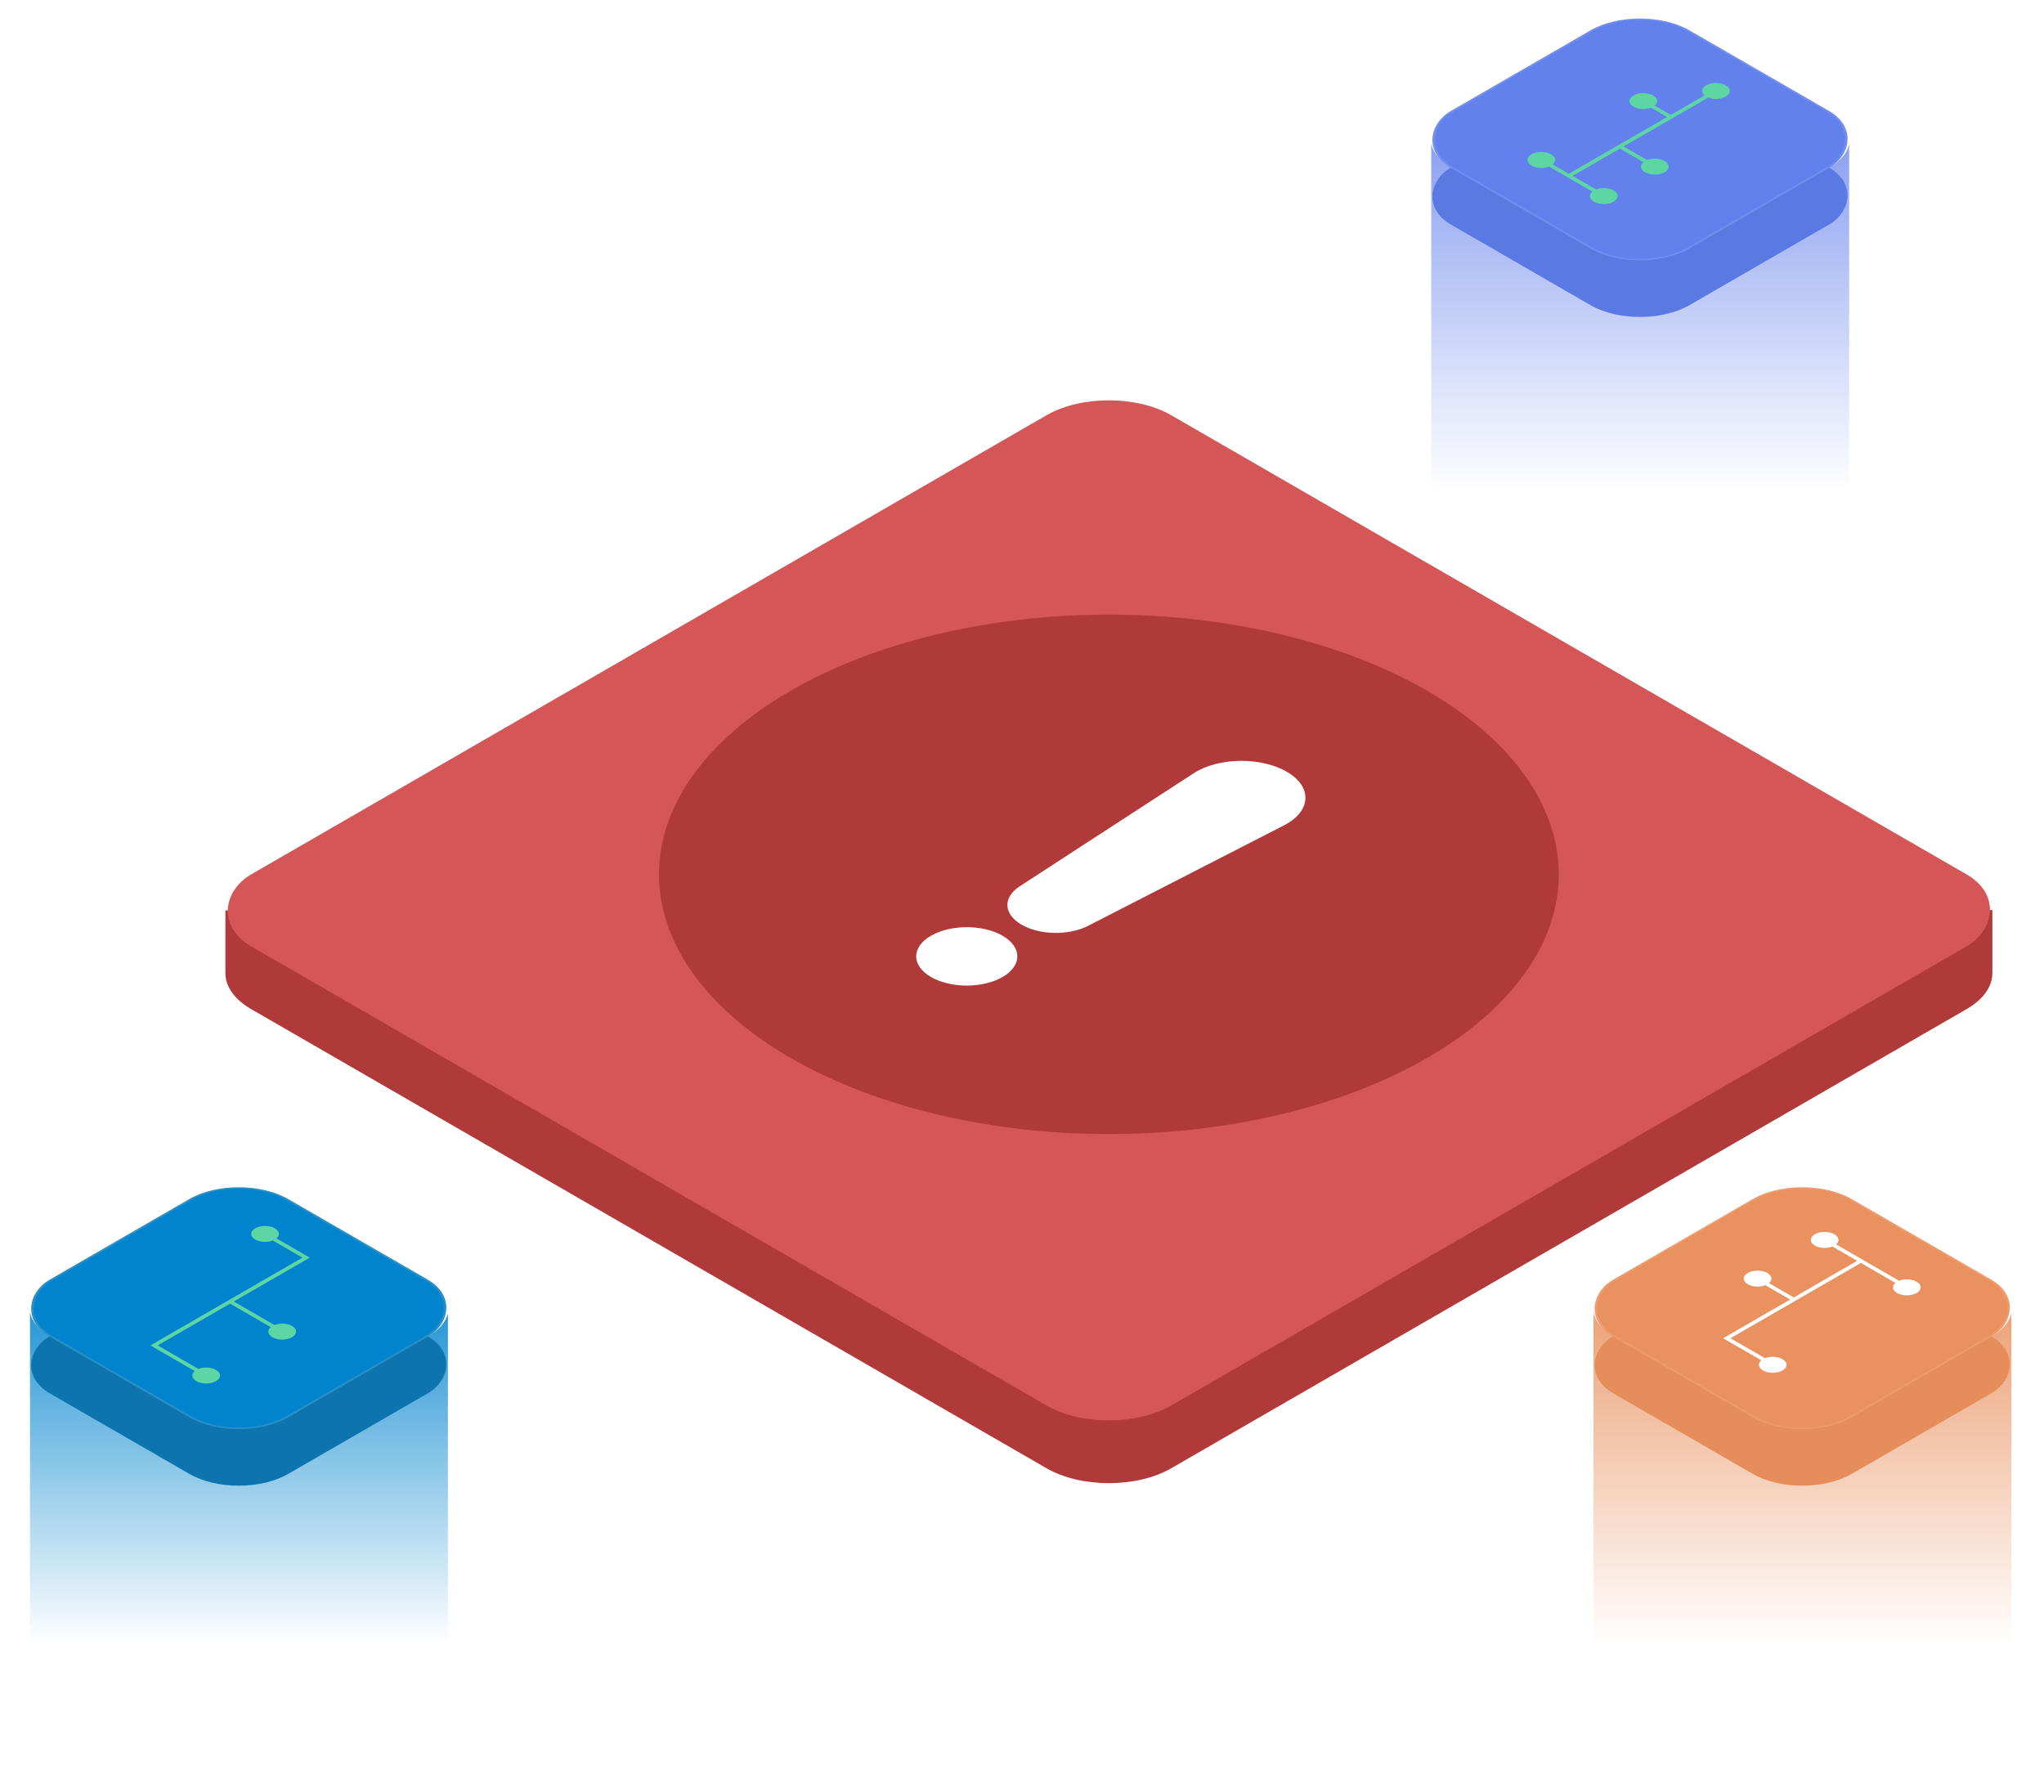 <svg width="965" height="846" viewBox="0 0 965 846" fill="none" xmlns="http://www.w3.org/2000/svg">
<path fill-rule="evenodd" clip-rule="evenodd" d="M14.164 619.553L14.164 779.59L112.816 845.767L211.469 779.59V619.968C210.563 624.002 207.427 627.9 202.06 630.999L136.242 668.999C123.328 676.455 102.391 676.455 89.477 668.999L23.659 630.999C18.108 627.794 14.943 623.734 14.164 619.553Z" fill="url(#paint0_linear_665_171)"/>
<rect width="130" height="130" rx="27" transform="matrix(0.866 0.5 -0.866 0.5 112.719 579.395)" fill="#0D74AE"/>
<rect x="-2.98023e-08" y="0.5" width="129" height="129" rx="26.5" transform="matrix(0.866 0.5 -0.866 0.5 113.156 552.916)" fill="#0084CE" stroke="#2B8FC7"/>
<path d="M120.502 579.933C117.951 581.406 117.951 583.794 120.502 585.266C123.053 586.739 127.189 586.739 129.74 585.266C132.291 583.794 132.291 581.406 129.74 579.933C127.189 578.46 123.053 578.46 120.502 579.933ZM144.526 593.803L145.392 594.303L146.258 593.803L145.392 593.303L144.526 593.803ZM72.722 635.259L71.856 634.759L70.99 635.259L71.856 635.759L72.722 635.259ZM92.711 646.799C90.16 648.272 90.16 650.66 92.711 652.133C95.262 653.605 99.398 653.605 101.949 652.133C104.5 650.66 104.5 648.272 101.949 646.799C99.398 645.327 95.262 645.327 92.711 646.799ZM128.613 626.071C126.062 627.544 126.062 629.932 128.613 631.405C131.164 632.878 135.3 632.878 137.85 631.405C140.401 629.932 140.401 627.544 137.85 626.071C135.3 624.599 131.164 624.599 128.613 626.071ZM124.255 583.1L143.66 594.303L145.392 593.303L125.987 582.1L124.255 583.1ZM71.856 635.759L96.464 649.966L98.196 648.966L73.588 634.759L71.856 635.759ZM143.66 593.303L107.758 614.031L109.49 615.031L145.392 594.303L143.66 593.303ZM107.758 614.031L71.856 634.759L73.588 635.759L109.49 615.031L107.758 614.031ZM107.758 615.031L132.366 629.238L134.098 628.238L109.49 614.031L107.758 615.031Z" fill="#5ED6A4"/>
<path fill-rule="evenodd" clip-rule="evenodd" d="M675.699 67.727L675.699 226.739C675.699 227.382 676.008 227.986 676.53 228.362L773.088 297.911C773.785 298.413 774.726 298.414 775.424 297.912L872.172 228.362C872.695 227.986 873.005 227.382 873.005 226.738V68.141C872.099 72.175 868.962 76.074 863.595 79.173L797.777 117.173C784.863 124.629 763.926 124.629 751.012 117.173L685.194 79.173C679.643 75.968 676.478 71.907 675.699 67.727Z" fill="url(#paint1_linear_665_171)"/>
<rect width="130" height="130" rx="27" transform="matrix(0.866 0.5 -0.866 0.5 774.254 27.568)" fill="#5A79E3"/>
<rect x="-2.98023e-08" y="0.5" width="129" height="129" rx="26.5" transform="matrix(0.866 0.5 -0.866 0.5 774.691 1.09)" fill="#6281EC" stroke="#718DEE"/>
<path d="M771.198 45.07C768.647 46.543 768.647 48.93 771.198 50.403C773.748 51.876 777.884 51.876 780.435 50.403C782.986 48.93 782.986 46.543 780.435 45.07C777.884 43.597 773.748 43.597 771.198 45.07ZM752.564 89.902C750.013 91.375 750.013 93.763 752.564 95.235C755.115 96.708 759.251 96.708 761.802 95.235C764.353 93.763 764.353 91.375 761.802 89.902C759.251 88.429 755.115 88.429 752.564 89.902ZM723.055 72.865C720.504 74.338 720.504 76.725 723.055 78.198C725.606 79.671 729.742 79.671 732.293 78.198C734.844 76.725 734.844 74.338 732.293 72.865C729.742 71.392 725.606 71.392 723.055 72.865ZM805.521 40.277C802.97 41.749 802.97 44.137 805.521 45.61C808.071 47.083 812.207 47.083 814.758 45.61C817.309 44.137 817.309 41.749 814.758 40.277C812.207 38.804 808.071 38.804 805.521 40.277ZM776.635 76.004C774.085 77.477 774.085 79.865 776.635 81.338C779.186 82.811 783.322 82.811 785.873 81.338C788.424 79.865 788.424 77.477 785.873 76.004C783.322 74.532 779.186 74.532 776.635 76.004ZM774.95 48.236L787.961 55.748L789.693 54.748L776.682 47.236L774.95 48.236ZM739.818 83.543L756.317 93.069L758.049 92.069L741.55 82.543L739.818 83.543ZM741.55 82.543L728.54 75.031L726.808 76.031L739.818 83.543L741.55 82.543ZM789.693 55.748L811.005 43.443L809.273 42.443L787.961 54.748L789.693 55.748ZM787.961 54.748L763.89 68.646L765.622 69.646L789.693 55.748L787.961 54.748ZM763.89 68.646L739.818 82.543L741.55 83.543L765.622 69.646L763.89 68.646ZM763.89 69.646L780.388 79.171L782.12 78.171L765.622 68.646L763.89 69.646Z" fill="#5ED6A4"/>
<path fill-rule="evenodd" clip-rule="evenodd" d="M752.309 619.553L752.309 779.59L850.961 845.767L949.614 779.59V619.968C948.708 624.002 945.572 627.9 940.205 630.999L874.387 668.999C861.473 676.455 840.535 676.455 827.621 668.999L761.803 630.999C756.252 627.794 753.088 623.734 752.309 619.553Z" fill="url(#paint2_linear_665_171)"/>
<rect width="130" height="130" rx="27" transform="matrix(0.866 0.5 -0.866 0.5 850.863 579.395)" fill="#E58D5B"/>
<rect x="-2.98023e-08" y="0.5" width="129" height="129" rx="26.5" transform="matrix(0.866 0.5 -0.866 0.5 851.3 552.916)" fill="#E9915F" stroke="#EE9A6B"/>
<path d="M856.819 582.771C854.268 584.244 854.268 586.631 856.819 588.104C859.37 589.577 863.505 589.577 866.056 588.104C868.607 586.631 868.607 584.244 866.056 582.771C863.505 581.298 859.37 581.298 856.819 582.771ZM815.237 631.868L814.371 631.368L813.505 631.868L814.371 632.368L815.237 631.868ZM832.315 641.728C829.764 643.201 829.764 645.589 832.315 647.061C834.866 648.534 839.001 648.534 841.552 647.061C844.103 645.589 844.103 643.201 841.552 641.728C839.001 640.255 834.866 640.255 832.315 641.728ZM895.625 605.176C893.074 606.649 893.074 609.036 895.625 610.509C898.176 611.982 902.312 611.982 904.863 610.509C907.414 609.036 907.414 606.649 904.863 605.176C902.312 603.703 898.176 603.703 895.625 605.176ZM825.163 601.047C822.613 602.52 822.613 604.908 825.163 606.38C827.714 607.853 831.85 607.853 834.401 606.38C836.952 604.908 836.952 602.52 834.401 601.047C831.85 599.574 827.714 599.574 825.163 601.047ZM860.571 585.938L877.681 595.816L879.413 594.816L862.304 584.937L860.571 585.938ZM814.371 632.368L836.067 644.895L837.799 643.895L816.103 631.368L814.371 632.368ZM877.681 595.816L899.378 608.342L901.11 607.342L879.413 594.816L877.681 595.816ZM877.681 594.816L846.026 613.092L847.758 614.092L879.413 595.816L877.681 594.816ZM846.026 613.092L814.371 631.368L816.103 632.368L847.758 614.092L846.026 613.092ZM847.758 613.092L830.648 603.214L828.916 604.214L846.026 614.092L847.758 613.092Z" fill="white"/>
<g filter="url(#filter0_d_665_171)">
<path fill-rule="evenodd" clip-rule="evenodd" d="M494.06 210.271C510.329 200.878 536.706 200.878 552.975 210.271L916.131 419.939V414.252H940.632V444.019C940.632 444.038 940.632 444.058 940.632 444.077C940.632 444.092 940.632 444.106 940.632 444.12C940.601 450.252 936.533 456.377 928.431 461.056L552.975 677.825C536.706 687.218 510.329 687.218 494.06 677.825L118.604 461.056C110.332 456.28 106.266 449.995 106.406 443.736L106.406 414.447H130.885V419.95L494.06 210.271Z" fill="#B03A3A"/>
<rect width="501.569" height="501.569" rx="34.015" transform="matrix(0.866 0.5 -0.866 0.5 523.516 163.635)" fill="#D45656"/>
</g>
<circle cx="173.436" cy="173.436" r="173.436" transform="matrix(0.866 0.5 -0.866 0.5 523.516 239.398)" fill="#B03A3A"/>
<circle cx="19.495" cy="19.495" r="19.495" transform="matrix(0.866 0.5 0.866 -0.5 422.66 451.562)" fill="white"/>
<path d="M481.39 418.495C473.344 423.723 473.749 431.667 482.316 436.613V436.613C490.882 441.558 504.64 441.793 513.697 437.147L606.169 389.712C619.156 383.05 619.749 371.45 607.465 364.358V364.358C595.18 357.266 575.089 357.608 563.55 365.106L481.39 418.495Z" fill="white"/>
<defs>
<filter id="filter0_d_665_171" x="82.302" y="164.921" width="882.432" height="559.473" filterUnits="userSpaceOnUse" color-interpolation-filters="sRGB">
<feFlood flood-opacity="0" result="BackgroundImageFix"/>
<feColorMatrix in="SourceAlpha" type="matrix" values="0 0 0 0 0 0 0 0 0 0 0 0 0 0 0 0 0 0 127 0" result="hardAlpha"/>
<feOffset dy="15.424"/>
<feGaussianBlur stdDeviation="12.05"/>
<feColorMatrix type="matrix" values="0 0 0 0 0 0 0 0 0 0 0 0 0 0 0 0 0 0 0.35 0"/>
<feBlend mode="normal" in2="BackgroundImageFix" result="effect1_dropShadow_665_171"/>
<feBlend mode="normal" in="SourceGraphic" in2="effect1_dropShadow_665_171" result="shape"/>
</filter>
<linearGradient id="paint0_linear_665_171" x1="112.817" y1="229.062" x2="112.817" y2="837.392" gradientUnits="userSpaceOnUse">
<stop offset="0.595" stop-color="#0084CE"/>
<stop offset="0.9" stop-color="#0084CE" stop-opacity="0"/>
</linearGradient>
<linearGradient id="paint1_linear_665_171" x1="774.352" y1="-330.269" x2="774.352" y2="255.801" gradientUnits="userSpaceOnUse">
<stop offset="0.582" stop-color="#6281EC"/>
<stop offset="0.959" stop-color="#6281EC" stop-opacity="0"/>
</linearGradient>
<linearGradient id="paint2_linear_665_171" x1="850.961" y1="229.062" x2="850.961" y2="837.392" gradientUnits="userSpaceOnUse">
<stop offset="0.595" stop-color="#E9915F"/>
<stop offset="0.9" stop-color="#E9915F" stop-opacity="0"/>
</linearGradient>
</defs>
</svg>
